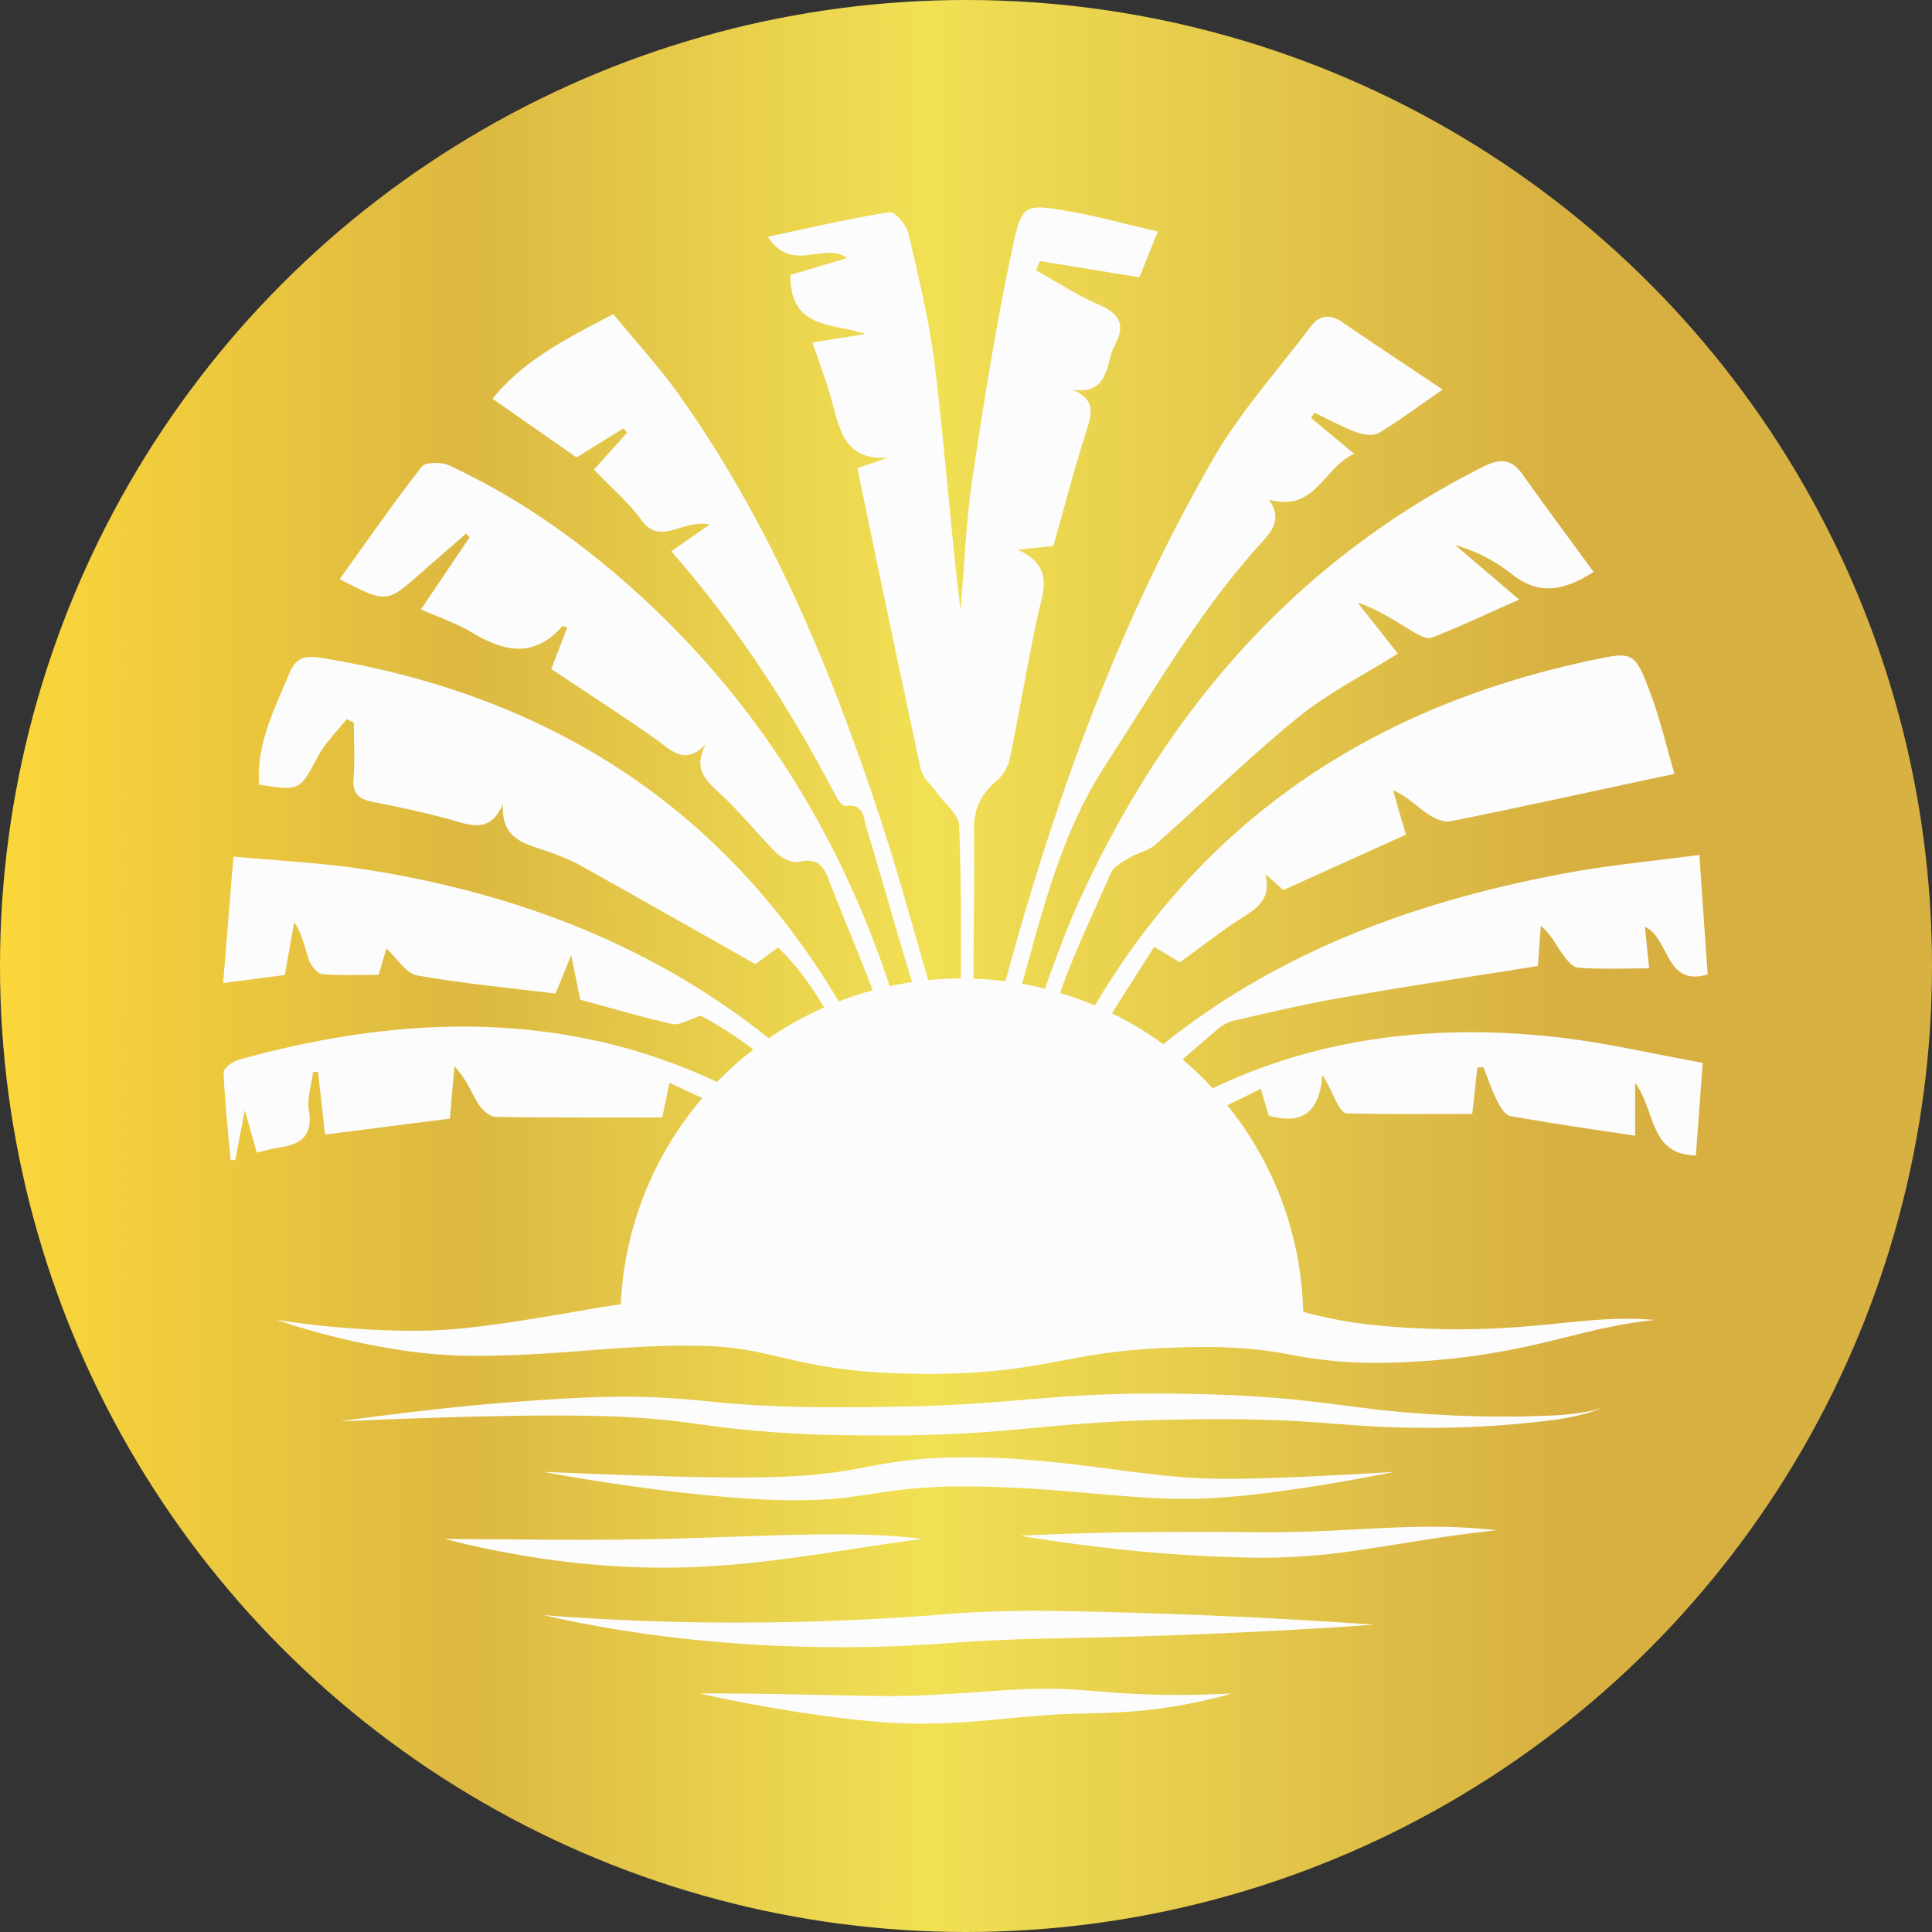 <svg xmlns="http://www.w3.org/2000/svg" xmlns:xlink="http://www.w3.org/1999/xlink" viewBox="0 0 464 464"><rect x="0" y="0" width="464" height="464" fill="#333333" stroke="none"/><defs><style>.cls-1{fill:url(#Dégradé_sans_nom_3);}.cls-2{fill:#fcfcfc;}</style><linearGradient id="Dégradé_sans_nom_3" y1="232" x2="464" y2="232" gradientUnits="userSpaceOnUse"><stop offset="0" stop-color="#fbd73b"/><stop offset="0.24" stop-color="#dcb841"/><stop offset="0.48" stop-color="#f1e054"/><stop offset="0.81" stop-color="#d7b041"/><stop offset="1" stop-color="#d7b142"/></linearGradient></defs><g id="Calque_1" data-name="Calque 1"><circle class="cls-1" cx="232" cy="232" r="232"/></g><g id="Calque_2" data-name="Calque 2"><path class="cls-2" d="M223.91,130.43l7.37-2.52c-10.21.83-11.62-6.49-13.5-13.62-1.21-4.59-3-9-4.66-14.06l12.8-2c-7.72-2.73-18.15-.87-18.11-14.2L221.4,80c-5.41-4.16-13.09,3.9-19-5.14,10.69-2.26,19.91-4.44,29.24-5.9,1.27-.19,4,3,4.52,5,2.46,10.65,5.08,21.34,6.39,32.17,2.33,19.36,3.77,38.82,6.12,58.27.95-10.8,1.37-21.68,3-32.39,2.76-18.48,5.74-37,9.64-55.23,2.07-9.69,3.08-9.76,12.58-8.18,7.17,1.19,14.22,3.19,22.19,5-1.84,4.56-3.2,7.93-4.44,11l-23.91-3.9-.89,2.22c5,2.8,9.88,6,15.13,8.29,4.88,2.11,6.37,4.76,3.84,9.52a17.55,17.55,0,0,0-1.38,3.94c-1.11,4.31-2.67,8-9,6.87,5.95,2.39,4.76,6,3.39,10.31-2.85,8.89-5.2,18-7.85,27.28l-8.53.89c9,4.16,6,10.09,4.75,16-2.43,11.28-4.3,22.68-6.63,34a10,10,0,0,1-3,5.33c-3.81,3.16-5.7,6.75-5.64,11.84.16,13.57-.2,27.15-.07,40.72,0,2.59,1.37,5.17,2.1,7.76l2-.18c.56-1.58,1.22-3.13,1.65-4.75,12.1-46.24,27.85-91.11,51.82-132.64,6.52-11.28,15.46-21.17,23.35-31.65,2.15-2.85,4.71-3.09,7.72-1,7.62,5.23,15.33,10.32,24,16.11-6.21,4.28-10.63,7.62-15.36,10.42-1.33.78-3.74.43-5.37-.18-3.46-1.29-6.73-3.09-10.08-4.68l-.83,1.23L343.25,127c-7.38,3.16-9.25,14.1-20.51,11,3.43,4.86.54,7.77-2.43,11.07-14.49,16.09-25.18,34.8-36.93,52.87-13.9,21.38-16.93,46.08-25.21,69.19l4.63,1.6c5.08-13.58,9.23-27.37,15.26-40.28,20.74-44.5,51.51-79.85,96-102.29,4.09-2.06,6.84-2.12,9.59,1.75,5.58,7.86,11.34,15.59,17.08,23.44-7.64,4.91-13.58,5.47-19.82.39a39.68,39.68,0,0,0-13.42-6.84L382.86,162c-8.51,3.77-14.7,6.71-21.08,9.16-1.21.46-3.32-.78-4.77-1.66-4.05-2.44-8-5.11-12.95-6.77l9.66,12.24c-8.34,5.25-16.82,9.5-24,15.35-11.86,9.68-22.82,20.45-34.3,30.59-1.66,1.47-4.22,1.89-6.18,3.09-1.67,1-3.8,2.16-4.5,3.78-5,11.5-10.64,22.86-14.14,34.83-3.19,10.91-8.32,20-17.52,28.07-4.19-8.59-9.28-16.88-12.4-25.86-5.48-15.78-9.68-32-14.59-48-.72-2.32-.6-6-5-5.24-.63.1-1.8-1.36-2.3-2.31-10.8-20.75-23.38-40.32-39.57-58.86l9.21-6.45c-6.75-1.29-11.76,5.3-16.4-1.07-3.14-4.3-7.31-7.85-11.38-12.11l7.93-8.84-.78-1.08-11.34,7-20.16-14.1c7.53-9.34,17.83-14.47,29-20.32,5.28,6.45,11.08,12.75,16,19.68,22,31.08,36.41,65.83,48.2,101.74,4.91,14.94,8.92,30.16,13.36,45.24a14.21,14.21,0,0,0,3.3,6c.87-1.85,2.48-3.7,2.5-5.56.15-14.77.28-29.56-.31-44.31-.11-2.71-3.54-5.28-5.42-7.92-1.31-1.82-3.34-3.48-3.77-5.49C234,178.91,229,155,223.91,130.43Z" transform="translate(-18 -18)"/><path class="cls-2" d="M204.85,245.56c-2.1,1.55-4.32,3.17-5.4,4-14.52-8.2-28.31-16-42.15-23.78a50.51,50.51,0,0,0-7.13-3.06c-5.4-2-11.95-2.69-11.37-11.61-3,6.85-7.39,5.23-12.16,3.87-6.3-1.8-12.75-3.11-19.17-4.41-3.19-.65-4.85-1.87-4.57-5.52.34-4.47.08-9,.08-13.49l-1.72-.86c-2.34,3-5.15,5.7-6.91,9-4.4,8.2-4.21,8.3-14.11,6.75-.76-9.64,3.62-17.92,7.13-26.47,1.57-3.81,3.48-4.69,7.69-4,60.86,9.86,105.17,42,132.48,97.45,1.76,3.57,2.6,7.32,7.63,9.18,3.77,1.38,6.53,6.27,9,10.09.89,1.39-.44,4.2-.84,6.94C224.29,285.09,221,260.93,204.85,245.56Z" transform="translate(-18 -18)"/><path class="cls-2" d="M237.08,273.37c5.51-.22,11.63,9.21,11.16,17.29-1-.23-2.24-.15-2.68-.72-5-6.5-11-11.91-13.47-20.62-3.91-13.7-10-26.76-15.09-40.15-1.31-3.5-3-5.14-7.07-4.2-1.57.36-4.05-.72-5.32-2-4.82-4.75-9-10.15-14-14.68-3.57-3.23-6.08-6.09-3.08-11.54-5.23,5.35-8.45,1.28-12.24-1.39-8-5.61-16.18-10.88-24.9-16.69l3.84-9.94c-.56-.2-1.05-.48-1.13-.39-6.86,7.9-14.2,6.15-22,1.44-3.52-2.13-7.54-3.44-12-5.42L130.81,147l-.86-.86c-3.63,3.17-7.26,6.32-10.88,9.5-8.25,7.26-8.25,7.26-19.5,1.46,6.56-9.12,12.87-18.26,19.69-27,.91-1.17,4.75-1.18,6.59-.33,16,7.42,30.39,17.44,43.56,29.16,33,29.34,54.26,65.85,66,108.16C236,269.18,236.53,271.29,237.08,273.37Z" transform="translate(-18 -18)"/><path class="cls-2" d="M263.18,295.85l-5.06,3.88c-3.64-3.63-3.5-7.32.34-10.53,3.45-2.88,4-9.48,10.77-8.4.61.1,1.81-2.35,2.47-3.75,25.76-55.08,69.08-87.76,128.1-100.4,10.5-2.25,10.77-2.27,14.58,7.85,2.46,6.55,4,13.44,5.78,19.35-18.82,4-36.25,7.87-53.75,11.39-1.75.36-4.14-.8-5.77-1.93-2.54-1.76-4.68-4.1-8.07-5.5,1,3.51,2,7,3.08,10.65l-29.42,13.3-4.35-3.84c1.79,6.75-3.05,8.79-7.15,11.51-4.48,3-8.71,6.3-13.35,9.7l-6.19-3.73Q279,270.84,263,296Z" transform="translate(-18 -18)"/><path class="cls-2" d="M186.26,261.93c-3,1-5.14,2.42-6.84,2-7.36-1.64-14.6-3.82-22.06-5.84-.62-3.06-1.25-6.12-2.18-10.69l-3.76,9.22c-11.24-1.38-22.33-2.4-33.25-4.35-2.63-.47-4.71-4-7.36-6.48l-1.88,6.32c-4.4,0-9,.23-13.49-.15-1.17-.1-2.69-1.93-3.18-3.28-1.08-3-1.61-6.25-3.6-9.21-.72,4-1.44,8.07-2.26,12.69l-14.81,1.93,2.47-30.36c10.71,1,21,1.46,31.15,3,36.88,5.73,70.83,18.56,99.93,42.65,2.15,1.79,4.22,3.66,6.32,5.51q13.33,11.71,26.66,23.45c3,2.67,3.73,5.45.39,8.82C221.15,291.64,206.64,272.64,186.26,261.93Z" transform="translate(-18 -18)"/><path class="cls-2" d="M126.06,286.65l-30,3.84q-.84-7.51-1.68-15.08H93.2c-.4,3.11-1.54,6.34-1,9.29,1,6.14-2,8.18-7.18,8.91-1.71.24-3.37.76-5.36,1.21l-2.87-10.21-2.27,11.95-1.12.12c-.63-7-1.42-14.08-1.71-21.14,0-1,2.23-2.65,3.69-3.05,51.77-14.39,100.59-10.77,144.35,23.78,4.13,3.26,8.85,5.77,13.22,8.75s5.56,6.78,2.79,11.64c-.95,1.65-1.25,3.67-2.09,6.27-10-25.74-32.63-34.44-54.87-44.87-.79,3.81-1.38,6.64-1.73,8.31-13.81,0-26.94.1-40.06-.14-1.44,0-3.3-1.79-4.18-3.23-1.71-2.82-2.87-6-5.66-8.89C126.76,278.25,126.42,282.4,126.06,286.65Z" transform="translate(-18 -18)"/><path class="cls-2" d="M263,296a51.85,51.85,0,0,1,5.87-4.65c1.47-.87,3.43-.88,5.13-1.43a6.56,6.56,0,0,0,2.82-1.5C308.21,253,349.16,236,394.52,227.62c10.11-1.87,20.39-2.8,31.61-4.3.71,10.3,1.33,19.34,2,28.7-10.25,3.09-9.06-8.62-15.07-11.45.35,3.55.68,6.81,1,10-6.07,0-11.62.26-17.12-.18-1.44-.11-2.94-2.24-4-3.73-1.44-2-2.5-4.35-4.9-6.32l-.68,9.66c-15.65,2.5-31,4.79-46.2,7.45C332,259,323,261.14,314,263.2a10.31,10.31,0,0,0-4.07,2.43c-10.73,9.18-21.39,18.44-32.08,27.66-5.42,4.67-10.87,9.31-16.43,14.06-2.69-2.7-2.81-5.24.07-8,.89-.85,1.18-2.31,1.74-3.49Z" transform="translate(-18 -18)"/><path class="cls-2" d="M372.8,274.43c-.38,3.42-.75,6.83-1.22,11.1-10,0-20.08.09-30.17-.14-1,0-2.06-2-2.72-3.24a53.42,53.42,0,0,0-3.09-6c-.64,8.18-4.1,12.28-12.91,9.78l-1.89-6.46c-22.05,11.28-46.21,18.95-53.47,47.47-.93-2.76-1.7-5-2.43-7.18-.81-2.45-1.74-4.88-2.3-7.39-.22-1,0-2.69.71-3.22,5-3.84,7.63-11.23,15.77-10.71,1.22.08,2.6-1.67,3.84-2.65,32.45-25.45,69.57-33.29,109.79-28.6,11.4,1.33,22.65,4,34.22,6.06-.58,7.89-1.1,14.91-1.64,22.25-11.24-.21-9.6-10.71-14.58-17.41v12.67c-10.6-1.61-20.36-3-30-4.73-1.27-.23-2.46-2.29-3.2-3.75-1.28-2.57-2.18-5.33-3.24-8Z" transform="translate(-18 -18)"/><path class="cls-2" d="M263.7,334.58c-2.11-4.47-4.32-8.9-6.27-13.44a23.33,23.33,0,0,1-1-5.07l2.64-.77c2.5,5.55,5.2,11,7.4,16.7.66,1.72.6,4.79-3,2.42Z" transform="translate(-18 -18)"/><path class="cls-2" d="M263.52,334.42V341c-3.06-8.1-10-12.36-11.32-19.62l1.78-1,9.71,14.18Z" transform="translate(-18 -18)"/><path class="cls-2" d="M235.76,340.24q5-9.63,10-19.26l2.19,1.13C245.77,329.11,239.86,334.24,235.76,340.24Z" transform="translate(-18 -18)"/><path class="cls-2" d="M235.42,333.33,242,316.39C245,319,245,319,235.42,333.33Z" transform="translate(-18 -18)"/><path class="cls-2" d="M330.64,335H331a82,82,0,0,0-164,0h39.09L220,338s37.59,3.27,60.28-1.37,57.52,3.16,57.52,3.16S334.44,337.56,330.64,335Z" transform="translate(-18 -18)"/></g><g id="vagues"><path class="cls-2" d="M415.48,335l-3.4-.22a92.83,92.83,0,0,0-9.8.16c-4.25.27-9.42.86-15.35,1.41s-12.65.94-20.05.9c-3.7-.06-7.59-.16-11.61-.42s-8.18-.63-12.36-1.23A110.26,110.26,0,0,1,330,332.79c-2.29-.61-4.76-1.2-7.29-1.72s-5.13-.89-7.74-1.19a153.87,153.87,0,0,0-15.87-.92,146.92,146.92,0,0,0-16.62.64c-5.68.55-11.37,1.58-16.7,2.43a154.1,154.1,0,0,1-16.16,1.72c-5.5.28-11,.32-16.44.22a136.62,136.62,0,0,1-15.67-1.16c-2.53-.32-5.05-.79-7.62-1.25s-5.25-1-8-1.41-5.58-.67-8.34-.82c-1.38,0-2.75-.07-4.11-.06s-2.71.05-4,.13a232.7,232.7,0,0,0-28.66,3.52c-8.75,1.5-16.77,2.84-24.18,3.72a128.4,128.4,0,0,1-19.89.9c-5.92-.14-11.05-.54-15.24-.93s-7.44-.82-9.64-1.12L84.52,335s1.1.4,3.23,1.08,5.28,1.62,9.4,2.68,9.19,2.22,15.2,3.19a118.18,118.18,0,0,0,20.75,1.67c7.64,0,16-.51,24.89-1.2s18.08-1.38,27.72-1.21c1.21,0,2.35.08,3.53.11s2.33.18,3.5.27c2.32.26,4.63.59,7,1.08s4.87,1.09,7.52,1.7,5.4,1.22,8.23,1.68a130.54,130.54,0,0,0,17.27,1.75c5.81.22,11.63.23,17.63-.07a142.86,142.86,0,0,0,17.68-2.05c5.72-1,10.87-2.09,16-2.77s10.18-1.05,15.24-1.24,10-.26,14.72,0a97.72,97.72,0,0,1,13.72,1.64,109.7,109.7,0,0,0,14.2,1.83,130.34,130.34,0,0,0,13.26,0c4.2-.17,8.22-.5,12-.89a177.09,177.09,0,0,0,20.39-3.52c5.89-1.37,10.86-2.7,15-3.61s7.32-1.42,9.52-1.73Z" transform="translate(-18 -18)"/><path class="cls-2" d="M403,355.85a3.47,3.47,0,0,1-.7.35,16.1,16.1,0,0,1-2.2.65,60.81,60.81,0,0,1-8.75,1.08,272.87,272.87,0,0,1-32.45-.47c-3.41-.23-7-.56-10.67-1s-7.56-.94-11.6-1.44-8.24-1-12.58-1.32-8.81-.61-13.39-.75c-9.16-.31-18.77-.41-28.78,0-5,.21-10.09.58-15.19,1s-10.23.88-15.42,1.19c-10.36.66-20.56.8-30.4.84s-19.29-.21-28.24-1c-4.47-.39-8.91-.89-13.29-1.18s-8.63-.38-12.72-.35c-8.18.09-15.74.55-22.62,1.06-13.78,1-24.86,2.33-32.51,3.27s-11.87,1.58-11.87,1.58l12-.49c7.69-.28,18.83-.7,32.57-.87,6.86-.07,14.38-.08,22.39.23,4,.18,8.11.46,12.33.93s8.58,1.13,13.15,1.69a274.89,274.89,0,0,0,28.79,1.83c10,.15,20.29.12,30.89-.55,5.3-.32,10.52-.81,15.6-1.29s10-.91,14.93-1.21c9.77-.6,19.28-.78,28.32-.8,4.52,0,8.92.08,13.19.22s8.4.41,12.42.71,7.94.61,11.72.82,7.43.32,10.89.33a234.92,234.92,0,0,0,32.7-1.94,59.08,59.08,0,0,0,8.71-1.88,16.45,16.45,0,0,0,2.16-.87A3.47,3.47,0,0,0,403,355.85Z" transform="translate(-18 -18)"/><path class="cls-2" d="M352.79,371.5l-8.06.47c-5.19.28-12.69.71-21.93,1-4.62.14-9.69.26-15,.11s-11-.75-17.07-1.5c-12.06-1.54-25.62-3.57-40.06-3.58-3.6,0-7.18.07-10.72.36a102,102,0,0,0-10.41,1.33c-3.35.59-6.51,1.25-9.58,1.71s-6.1.78-9.09,1c-6,.41-11.77.45-17.19.43s-10.49-.13-15.11-.26c-9.26-.25-16.77-.55-22-.75l-8.07-.33s2.82.55,7.95,1.41,12.57,2,21.82,3.16c4.62.57,9.69,1.11,15.17,1.55s11.36.78,17.64.69c3.14-.06,6.38-.22,9.68-.6s6.58-.93,9.81-1.4a126.73,126.73,0,0,1,20-1.3c13.91,0,27.17,1.55,39.5,2.46a149.91,149.91,0,0,0,17.69.41c5.56-.27,10.64-.83,15.27-1.41,9.26-1.18,16.67-2.48,21.79-3.42S352.79,371.5,352.79,371.5Z" transform="translate(-18 -18)"/><path class="cls-2" d="M239.58,387.59s-1.61-.22-4.53-.48-7.17-.5-12.41-.58c-10.49-.2-24.87.44-40.55.93s-29.94.32-40.35.26l-16.89-.13s6.25,1.79,16.57,3.62a202.77,202.77,0,0,0,40.87,3.24c16.07-.5,30.31-2.9,40.59-4.43,5.14-.79,9.3-1.43,12.2-1.82Z" transform="translate(-18 -18)"/><path class="cls-2" d="M377.41,385.5s-1.6-.19-4.52-.42-7.14-.44-12.37-.41-11.44.34-18.25.71-14.21.67-22,.61c-15.7-.13-30.05-.09-40.43.2s-16.83.64-16.83.64,6.36,1.15,16.68,2.42a360.73,360.73,0,0,0,40.56,2.87,157.1,157.1,0,0,0,22.52-1.59c6.84-1,12.9-2,18-2.8s9.26-1.34,12.15-1.7Z" transform="translate(-18 -18)"/><path class="cls-2" d="M347.87,408.19s-11.17-.87-29.24-1.75c-9-.44-19.79-.87-31.73-1.2-6-.16-12.21-.33-18.77-.37s-13.36.14-20.3.59a631,631,0,0,1-70.15,2c-9-.26-16.3-.69-21.35-1s-7.83-.59-7.83-.59,2.72.69,7.69,1.68,12.2,2.28,21.21,3.42a343.83,343.83,0,0,0,70.88,1.46q10.23-.66,19.91-.87l18.71-.43c11.94-.32,22.7-.76,31.73-1.2C336.7,409.07,347.87,408.19,347.87,408.19Z" transform="translate(-18 -18)"/><path class="cls-2" d="M313.9,424.73l-5.06.18c-3.24.11-7.94.23-13.68.09-2.87-.08-6-.23-9.36-.48s-7-.58-10.88-.79c-7.89-.48-16.46.25-25.16.85-4.37.31-8.6.55-12.69.68s-8,.06-11.82,0l-20.31-.4c-11.61-.2-18.84-.14-18.84-.14s7,1.68,18.51,3.63c5.75,1,12.6,2,20.29,2.81,3.84.38,7.93.73,12.22.79s8.66-.08,13.12-.39c8.94-.63,17.16-1.75,24.62-1.93,3.77-.12,7.43-.17,10.88-.34s6.68-.44,9.6-.8A128.28,128.28,0,0,0,309,426c1.59-.36,2.81-.71,3.65-.92Z" transform="translate(-18 -18)"/></g></svg>